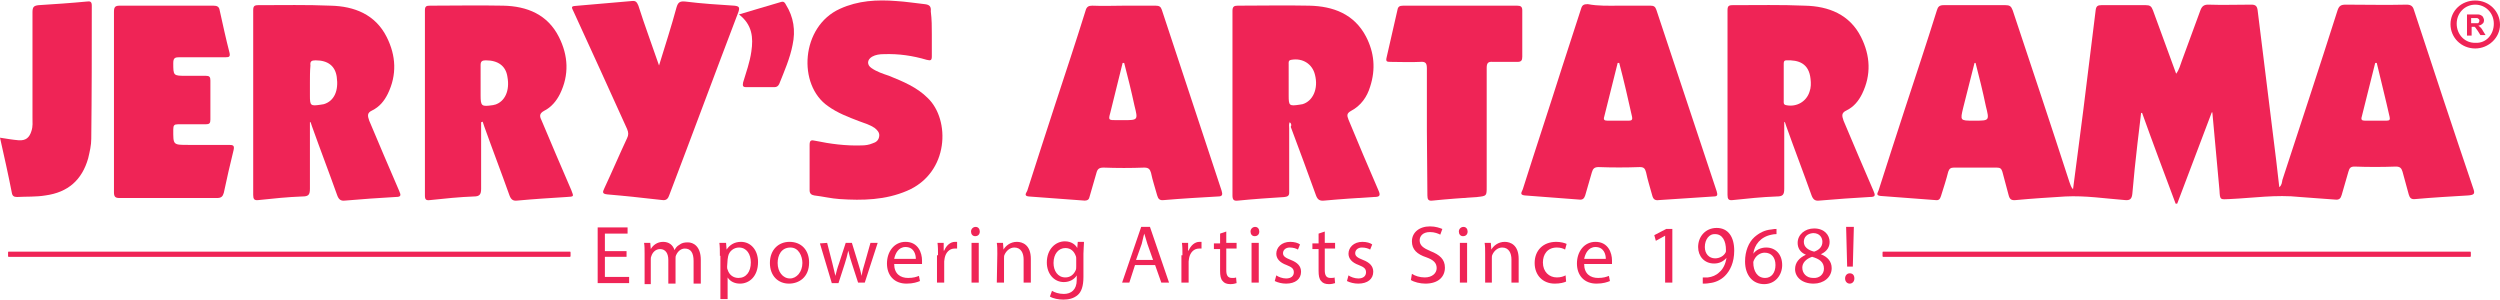 <svg version="1.1" id="Layer_1" xmlns="http://www.w3.org/2000/svg" xmlns:xlink="http://www.w3.org/1999/xlink" x="0px" y="0px"
	 viewBox="0 0 484.8 58.2" style="enable-background:new 0 0 484.8 58.2;" xml:space="preserve">
<style type="text/css">
	.st0{fill:#ef2456;}
	.st1{fill:#ef2456;stroke:#ef2456;stroke-width:0.8;stroke-miterlimit:10;}
	.st2{fill:#ef2456;stroke:#ef2456;stroke-miterlimit:10;}
</style>
<g>
	<path class="st0" d="M428.9,21.8c-2.2,5.9-4.5,11.8-6.7,17.7c-0.1,0-0.2,0-0.3,0c-2.2-5.9-4.4-11.7-6.5-17.6c-0.1,0-0.1,0-0.2,0
		c-0.2,2-0.5,4-0.7,5.9c-0.4,3.3-0.7,6.5-1,9.8c-0.1,0.9-0.4,1.3-1.4,1.2c-3.9-0.3-7.7-0.9-11.6-0.7c-3.2,0.2-6.4,0.4-9.6,0.7
		c-0.9,0.1-1.2-0.2-1.4-1c-0.4-1.5-0.8-3-1.2-4.5c-0.2-0.6-0.4-0.8-1.1-0.8c-2.8,0-5.5,0-8.3,0c-0.6,0-0.9,0.2-1.1,0.8
		c-0.4,1.6-0.9,3.1-1.4,4.7c-0.2,0.6-0.4,0.9-1.1,0.8c-3.5-0.3-7.1-0.5-10.6-0.8c-1.1-0.1-0.5-0.7-0.4-1.1
		c1.7-5.3,3.4-10.6,5.1-15.8c2.1-6.4,4.2-12.7,6.2-19.1c0.2-0.7,0.5-1,1.3-1c4,0,8,0,12,0c0.8,0,1.1,0.2,1.4,1
		c3.7,11.1,7.4,22.2,11,33.3c0.2,0.5,0.3,1,0.7,1.4c0.7-5.1,1.3-10.2,2-15.4c0.8-6.5,1.6-12.9,2.4-19.4c0.1-0.7,0.4-0.9,1.1-0.9
		c2.9,0,5.8,0,8.6,0c0.8,0,1.1,0.2,1.4,1c1.5,4.1,3,8.2,4.5,12.3c0.6-0.8,0.8-1.7,1.1-2.5c1.2-3.3,2.4-6.5,3.6-9.8
		c0.3-0.8,0.7-1.1,1.5-1.1c2.8,0.1,5.6,0,8.4,0c0.8,0,1.1,0.3,1.2,1.1c1.2,9.7,2.4,19.4,3.6,29.1c0.2,1.7,0.4,3.4,0.6,5.2
		c0.5-0.4,0.5-0.9,0.6-1.4c3.6-11,7.2-21.9,10.7-32.9c0.3-0.9,0.7-1.1,1.6-1.1c3.9,0,7.8,0.1,11.8,0c0.8,0,1.2,0.3,1.4,1
		c3.8,11.6,7.6,23.1,11.5,34.6c0.4,1.1,0.2,1.3-1,1.4c-3.4,0.2-6.8,0.4-10.2,0.7c-0.8,0.1-1.1-0.2-1.3-0.9c-0.4-1.5-0.8-2.9-1.2-4.4
		c-0.2-0.7-0.5-1-1.3-1c-2.7,0.1-5.4,0.1-8,0c-0.8,0-1,0.3-1.2,1c-0.4,1.5-0.9,3-1.3,4.5c-0.2,0.7-0.5,1-1.3,0.9
		c-2.3-0.2-4.6-0.3-6.8-0.5c-4.6-0.5-9.1,0.2-13.6,0.4c-1.9,0.1-1.9,0.2-2-1.7c-0.5-5.1-0.9-10.2-1.4-15.3
		C429.1,21.8,429,21.8,428.9,21.8z M383.1,12.2c-0.1,0-0.2,0-0.2,0c-0.7,2.9-1.5,5.8-2.2,8.7c-0.6,2.5-0.6,2.5,2,2.5
		c0.1,0,0.2,0,0.2,0c2.9,0,2.9,0,2.2-2.8C384.5,17.7,383.8,14.9,383.1,12.2z M460.9,12.2c-0.1,0-0.2,0-0.3,0
		c-0.9,3.5-1.7,6.9-2.6,10.4c-0.2,0.6,0,0.8,0.6,0.8c1.4,0,2.8,0,4.2,0c0.6,0,0.7-0.2,0.6-0.7C462.6,19.1,461.7,15.6,460.9,12.2z"/>
	<path class="st0" d="M218,1.1c2,0,4.1,0,6.1,0c0.7,0,1,0.2,1.2,0.8c3.9,11.7,7.7,23.4,11.6,35.1c0.2,0.7,0.2,1.1-0.7,1.1
		c-3.5,0.2-7,0.4-10.5,0.7c-0.8,0.1-1.1-0.2-1.3-0.9c-0.4-1.5-0.9-2.9-1.2-4.4c-0.2-0.7-0.5-1-1.3-1c-2.6,0.1-5.3,0.1-7.9,0
		c-0.9,0-1.2,0.3-1.4,1.1c-0.4,1.5-0.9,3-1.3,4.5c-0.1,0.5-0.3,0.8-1,0.8c-3.6-0.3-7.2-0.5-10.8-0.8c-1.1-0.1-0.4-0.8-0.3-1.1
		c1.8-5.6,3.6-11.2,5.4-16.7c2-6.1,4-12.1,5.9-18.2c0.2-0.8,0.6-1,1.3-1C214,1.2,216,1.1,218,1.1z M218,12.2c-0.1,0-0.2,0-0.3,0
		c-0.8,3.2-1.6,6.5-2.4,9.7c-0.4,1.4-0.3,1.4,1.2,1.4c0.4,0,0.9,0,1.3,0c2.9,0,2.9,0,2.2-2.8C219.4,17.7,218.7,14.9,218,12.2z"/>
	<path class="st0" d="M314,1.1c2,0,4.1,0,6.1,0c0.6,0,0.9,0.2,1.1,0.8c3.9,11.7,7.8,23.5,11.7,35.2c0.2,0.7,0.2,1-0.6,1
		c-3.5,0.2-7.1,0.5-10.6,0.7c-0.7,0.1-1.1-0.1-1.3-0.9c-0.4-1.5-0.9-3-1.2-4.5c-0.2-0.7-0.4-1-1.2-1c-2.7,0.1-5.4,0.1-8,0
		c-0.8,0-1.1,0.3-1.3,1c-0.4,1.5-0.9,3-1.3,4.5c-0.2,0.6-0.5,0.9-1.2,0.8c-3.5-0.3-7-0.5-10.5-0.8c-1.2-0.1-0.5-0.8-0.4-1.2
		c2.5-7.9,5.1-15.7,7.6-23.6c1.2-3.8,2.5-7.6,3.7-11.4c0.2-0.7,0.5-0.9,1.3-0.9C310,1.2,312,1.1,314,1.1z M314,12.2
		c-0.1,0-0.2,0-0.3,0c-0.9,3.5-1.7,6.9-2.6,10.4c-0.2,0.6,0,0.8,0.6,0.8c1.4,0,2.8,0,4.2,0c0.5,0,0.7-0.2,0.6-0.7
		C315.7,19.1,314.9,15.6,314,12.2z"/>
	<path class="st0" d="M60.1,23.7c0,4.3,0,8.6,0,12.9c0,1.2-0.3,1.5-1.5,1.5c-2.8,0.1-5.7,0.4-8.5,0.7c-0.8,0.1-1-0.2-1-1
		c0-11.9,0-23.8,0-35.8c0-0.8,0.2-1,1-1c4.7,0,9.4-0.1,14,0.1c4.6,0.1,8.7,1.7,10.9,6.1c1.8,3.6,2,7.3,0.2,11
		c-0.7,1.4-1.6,2.5-3,3.2c-1.1,0.5-0.9,1.1-0.6,2c1.9,4.5,3.8,9,5.8,13.6c0.4,0.9,0.4,1.2-0.7,1.2c-3.3,0.2-6.5,0.4-9.8,0.7
		c-0.8,0.1-1.2-0.2-1.5-1c-1.6-4.5-3.3-8.9-4.9-13.4c-0.1-0.3-0.2-0.6-0.3-0.9C60.3,23.7,60.2,23.7,60.1,23.7z M60.1,16
		c0,0.8,0,1.7,0,2.5c0,2,0.1,2.1,2.1,1.8c0.2,0,0.4-0.1,0.6-0.1c2-0.6,2.9-2.6,2.5-5.3c-0.3-2.1-1.7-3.2-4.1-3.2c-0.8,0-1.1,0.2-1,1
		C60.1,13.8,60.1,14.9,60.1,16z"/>
	<path class="st0" d="M93.3,23.7c0,4.3,0,8.6,0,12.9c0,1.1-0.3,1.5-1.4,1.5c-2.8,0.1-5.7,0.4-8.5,0.7c-0.8,0.1-1-0.1-1-0.9
		c0-12,0-23.9,0-35.9c0-0.8,0.3-0.9,1-0.9c4.7,0,9.4-0.1,14.2,0c4.6,0.1,8.6,1.7,10.8,6.1c1.8,3.6,2,7.3,0.2,11
		c-0.7,1.4-1.7,2.6-3.1,3.3c-0.9,0.5-0.9,1-0.5,1.8c1.9,4.5,3.8,9,5.8,13.6c0.5,1.3,0.5,1.2-0.9,1.3c-3.2,0.2-6.4,0.4-9.6,0.7
		c-0.8,0.1-1.2-0.2-1.5-1c-1.6-4.5-3.3-8.9-4.9-13.4c-0.1-0.3-0.2-0.6-0.3-0.9C93.4,23.7,93.3,23.7,93.3,23.7z M93.2,16
		c0,0.8,0,1.7,0,2.5c0,2.1,0.2,2.2,2.3,1.9c0.2,0,0.3-0.1,0.5-0.1c1.9-0.6,2.9-2.7,2.4-5.4c-0.3-2.1-1.8-3.2-4.2-3.2
		c-0.7,0-1,0.2-1,0.9C93.2,13.7,93.2,14.9,93.2,16z"/>
	<path class="st0" d="M250.1,23.7c-0.2,0.4-0.1,0.8-0.1,1.2c0,4,0,8.1,0,12.1c0,0.6,0.1,1.1-0.9,1.2c-3,0.2-6,0.4-9,0.7
		c-0.8,0.1-1.1-0.1-1.1-1c0-11.9,0-23.8,0-35.8c0-0.8,0.3-1,1-1c4.6,0,9.3-0.1,13.9,0c4.6,0.1,8.7,1.6,11,6c1.6,3.1,1.9,6.3,0.8,9.7
		c-0.6,2-1.8,3.7-3.7,4.7c-0.9,0.5-0.8,0.9-0.5,1.7c1.9,4.6,3.8,9.1,5.8,13.7c0.5,1.1,0.2,1.3-0.9,1.3c-3.2,0.2-6.4,0.4-9.6,0.7
		c-0.9,0.1-1.3-0.2-1.6-1c-1.6-4.4-3.2-8.8-4.9-13.3C250.5,24.3,250.4,23.9,250.1,23.7z M249.9,16c0,0.8,0,1.7,0,2.5
		c0,2,0.1,2.1,2.1,1.8c0.2,0,0.4-0.1,0.6-0.1c2-0.6,3.1-3,2.4-5.7c-0.5-2.1-2.4-3.3-4.6-2.9c-0.6,0.1-0.5,0.5-0.5,0.9
		C249.9,13.7,249.9,14.9,249.9,16z"/>
	<path class="st0" d="M346,23.7c0,4.3,0,8.6,0,12.9c0,1.2-0.3,1.5-1.5,1.5c-2.8,0.1-5.7,0.4-8.5,0.7c-0.8,0.1-1-0.2-1-1
		c0-11.9,0-23.8,0-35.8c0-0.8,0.2-1,1-1c4.7,0,9.4-0.1,14,0.1c4.6,0.1,8.7,1.7,10.9,6.1c1.8,3.6,2,7.3,0.2,11
		c-0.7,1.4-1.6,2.5-3,3.2c-1.1,0.5-0.9,1.1-0.6,2c1.9,4.5,3.8,9,5.8,13.6c0.4,0.9,0.4,1.2-0.7,1.2c-3.3,0.2-6.5,0.4-9.8,0.7
		c-0.8,0.1-1.2-0.2-1.5-1c-1.6-4.5-3.3-8.9-4.9-13.4c-0.1-0.3-0.2-0.6-0.3-0.9C346.1,23.7,346.1,23.7,346,23.7z M345.9,15.9
		L345.9,15.9c0,1.2,0,2.4,0,3.6c0,0.4-0.1,0.8,0.5,0.9c2,0.4,3.9-0.7,4.5-2.6c0.3-0.8,0.3-1.7,0.2-2.5c-0.3-3-2.3-3.7-4.7-3.6
		c-0.5,0-0.5,0.4-0.5,0.7C345.9,13.6,345.9,14.8,345.9,15.9z"/>
	<path class="st0" d="M180.7,6.6c0,1.4,0,2.9,0,4.3c0,0.8-0.2,0.9-1,0.7c-2.7-0.8-5.4-1.2-8.3-1.1c-0.8,0-1.6,0.1-2.3,0.5
		c-1,0.6-1,1.6-0.1,2.2c1,0.7,2.2,1.1,3.4,1.5c2.7,1.1,5.4,2.2,7.5,4.3c4.4,4.2,4.2,14.5-4,18c-4.2,1.8-8.6,1.9-13.1,1.6
		c-1.6-0.1-3.2-0.5-4.9-0.7c-0.6-0.1-0.9-0.4-0.9-1c0-2.9,0-5.8,0-8.8c0-0.9,0.3-1,1.1-0.8c2.9,0.6,5.9,1,8.9,0.9
		c0.8,0,1.5-0.1,2.2-0.4c0.7-0.2,1.2-0.6,1.3-1.4c0.1-0.7-0.4-1.2-0.9-1.6c-0.9-0.6-1.9-0.9-3-1.3c-2.1-0.8-4.2-1.6-6-2.9
		c-6-4.1-5.3-15.5,2.3-18.9c3.5-1.6,7.2-1.8,10.9-1.5c1.8,0.1,3.6,0.4,5.5,0.6c0.9,0.1,1.3,0.4,1.2,1.4
		C180.7,3.8,180.7,5.2,180.7,6.6z"/>
	<path class="st0" d="M22.1,19.6c0-5.8,0-11.5,0-17.3c0-0.9,0.2-1.2,1.1-1.2c6.1,0,12.2,0,18.2,0c0.7,0,1.1,0.2,1.2,0.9
		c0.6,2.7,1.2,5.5,1.9,8.2c0.2,0.8-0.1,0.9-0.7,0.9c-3,0-6,0-9,0c-0.8,0-1.2,0.1-1.2,1.1c0,2.5,0,2.5,2.5,2.5c1.3,0,2.6,0,3.8,0
		c0.7,0,0.9,0.2,0.9,0.9c0,2.5,0,5,0,7.6c0,0.7-0.2,0.9-0.9,0.9c-1.8,0-3.6,0-5.4,0c-0.7,0-0.9,0.2-0.9,1c0,3-0.1,3,2.9,3
		c2.6,0,5.3,0,7.9,0c0.8,0,1.1,0.1,0.9,1c-0.7,2.8-1.3,5.5-1.9,8.3c-0.2,0.7-0.5,1-1.3,1c-6.3,0-12.6,0-18.9,0
		c-0.8,0-1.1-0.2-1.1-1.1C22.1,31.2,22.1,25.4,22.1,19.6z"/>
	<path class="st0" d="M127.8,12.7c1.2-3.9,2.4-7.6,3.4-11.3c0.3-1,0.7-1.2,1.7-1.1c3.2,0.4,6.4,0.6,9.5,0.8c0.9,0.1,1.1,0.3,0.8,1.2
		c-4.5,11.8-8.9,23.7-13.4,35.5c-0.2,0.6-0.5,1.1-1.3,1c-3.6-0.4-7.1-0.8-10.7-1.1c-1-0.1-1-0.4-0.6-1.2c1.5-3.2,2.9-6.5,4.4-9.7
		c0.3-0.6,0.3-1.1,0-1.8c-3.4-7.5-6.8-15-10.3-22.6c-0.6-1.2-0.6-1.2,0.8-1.3c3.5-0.3,6.9-0.6,10.4-0.9c0.8-0.1,1,0.2,1.3,0.9
		C125,4.9,126.4,8.6,127.8,12.7z"/>
	<path class="st0" d="M276.7,25.4c0-4,0-8.1,0-12.1c0-1-0.2-1.4-1.3-1.3c-1.9,0.1-3.8,0-5.8,0c-0.7,0-0.9-0.1-0.7-0.9
		c0.7-3.1,1.4-6.1,2.1-9.2c0.1-0.6,0.4-0.8,1.1-0.8c7.4,0,14.7,0,22.1,0c0.7,0,1,0.2,1,0.9c0,3,0,6,0,9c0,0.7-0.2,1-0.9,1
		c-1.6,0-3.2,0-4.8,0c-1-0.1-1.2,0.3-1.2,1.2c0,7.7,0,15.4,0,23c0,1.8,0,1.8-1.8,2c-2.9,0.2-5.8,0.4-8.7,0.7c-0.8,0.1-1-0.2-1-1
		C276.8,33.8,276.7,29.6,276.7,25.4z"/>
	<path class="st0" d="M0,26.7c1.3,0.2,2.4,0.4,3.6,0.5c1.4,0.1,2.1-0.5,2.5-1.8c0.3-0.9,0.2-1.7,0.2-2.6c0-6.8,0-13.6,0-20.4
		c0-1,0.2-1.3,1.2-1.4c3.1-0.2,6.2-0.4,9.3-0.7c0.7-0.1,1,0,1,0.8c0,8.6,0,17.2-0.1,25.8c0,1.3-0.3,2.5-0.6,3.8
		c-1.2,4.2-3.9,6.6-8.3,7.2c-1.8,0.3-3.7,0.2-5.5,0.3c-0.6,0-0.9-0.2-1-0.8C1.6,33.8,0.8,30.3,0,26.7z"/>
	<path class="st0" d="M143.3,2.8c2.9-0.9,5.5-1.6,8.1-2.4c0.6-0.2,0.8,0.1,1,0.5c1.5,2.4,1.9,5,1.3,7.8c-0.5,2.6-1.6,5.1-2.6,7.6
		c-0.2,0.4-0.5,0.6-0.9,0.6c-1.8,0-3.7,0-5.5,0c-0.7,0-0.7-0.3-0.6-0.9c0.6-2,1.3-3.9,1.6-6C146.1,7.3,145.9,4.8,143.3,2.8z"/>
	<path class="st0" d="M480,9.4c-2.7,0-4.8-2.1-4.8-4.7s2.1-4.6,4.8-4.6c2.7,0,4.8,2.1,4.8,4.7C484.8,7.3,482.6,9.4,480,9.4z
		 M483.6,4.6c0-2.1-1.6-3.7-3.6-3.7s-3.6,1.6-3.6,3.7s1.6,3.8,3.7,3.7C482.1,8.4,483.6,6.7,483.6,4.6z"/>
	<g>
		<path class="st0" d="M478.4,6.8v-4h1.7c0.4,0,0.7,0,0.9,0.1c0.2,0.1,0.4,0.2,0.5,0.4s0.2,0.4,0.2,0.6c0,0.3-0.1,0.6-0.3,0.7
			c-0.2,0.2-0.4,0.3-0.8,0.4c0.2,0.1,0.3,0.2,0.4,0.3c0.1,0.1,0.3,0.3,0.5,0.7l0.5,0.8h-1L480.5,6c-0.2-0.3-0.4-0.5-0.4-0.6
			c-0.1-0.1-0.2-0.1-0.2-0.2c-0.1,0-0.2,0-0.4,0h-0.2v1.7h-0.9V6.8z M479.2,4.5h0.6c0.4,0,0.6,0,0.7,0s0.2-0.1,0.2-0.2
			c0.1-0.1,0.1-0.2,0.1-0.3c0-0.1,0-0.2-0.1-0.3s-0.2-0.1-0.3-0.2c-0.1,0-0.3,0-0.6,0h-0.6L479.2,4.5L479.2,4.5z"/>
	</g>
</g>
<g>
	<path class="st0" d="M121.5,49.8h-4.2v3.9h4.7v1.2h-6.1V44.1h5.8v1.2h-4.4v3.4h4.2V49.8z"/>
	<path class="st0" d="M125,49.2c0-0.8,0-1.5-0.1-2.1h1.2l0.1,1.2l0,0c0.4-0.7,1.2-1.4,2.4-1.4c1.1,0,1.9,0.6,2.2,1.6l0,0
		c0.2-0.4,0.5-0.8,0.9-1c0.5-0.4,1-0.5,1.7-0.5c1,0,2.5,0.7,2.5,3.4V55h-1.4v-4.4c0-1.5-0.5-2.4-1.7-2.4c-0.8,0-1.4,0.6-1.7,1.3
		c-0.1,0.2-0.1,0.4-0.1,0.7V55h-1.4v-4.6c0-1.2-0.5-2.1-1.6-2.1c-0.9,0-1.5,0.7-1.7,1.4c-0.1,0.2-0.1,0.4-0.1,0.7v4.7H125V49.2z"/>
	<path class="st0" d="M139.6,49.6c0-1,0-1.8-0.1-2.5h1.3l0.1,1.3l0,0c0.6-0.9,1.5-1.5,2.8-1.5c1.9,0,3.3,1.6,3.3,3.9
		c0,2.8-1.7,4.2-3.5,4.2c-1,0-1.9-0.4-2.4-1.2l0,0V58h-1.4v-8.4H139.6z M141,51.7c0,0.2,0,0.4,0.1,0.6c0.3,1,1.1,1.6,2.1,1.6
		c1.5,0,2.4-1.2,2.4-3c0-1.6-0.8-2.9-2.3-2.9c-1,0-1.9,0.7-2.1,1.7c0,0.2-0.1,0.4-0.1,0.6L141,51.7L141,51.7z"/>
	<path class="st0" d="M156.9,50.9c0,2.9-2,4.1-3.9,4.1c-2.1,0-3.7-1.5-3.7-4c0-2.6,1.7-4.1,3.8-4.1
		C155.4,46.9,156.9,48.5,156.9,50.9z M150.8,51c0,1.7,1,3,2.4,3c1.3,0,2.4-1.3,2.4-3c0-1.3-0.7-3-2.3-3
		C151.5,48,150.8,49.5,150.8,51z"/>
	<path class="st0" d="M160.4,47.1l1,3.9c0.2,0.9,0.4,1.7,0.6,2.5l0,0c0.2-0.8,0.4-1.6,0.7-2.4l1.3-4h1.2l1.2,3.9
		c0.3,0.9,0.5,1.7,0.7,2.5l0,0c0.1-0.8,0.3-1.6,0.6-2.5l1.1-3.9h1.4l-2.5,7.7h-1.3l-1.2-3.7c-0.3-0.9-0.5-1.6-0.7-2.5l0,0
		c-0.2,0.9-0.4,1.7-0.7,2.6l-1.2,3.7h-1.3l-2.3-7.7L160.4,47.1L160.4,47.1z"/>
	<path class="st0" d="M173.4,51.2c0,1.9,1.2,2.7,2.7,2.7c1,0,1.6-0.2,2.1-0.4l0.2,1c-0.5,0.2-1.3,0.5-2.6,0.5
		c-2.4,0-3.8-1.6-3.8-3.9s1.4-4.2,3.6-4.2c2.5,0,3.2,2.2,3.2,3.6c0,0.3,0,0.5,0,0.7C178.8,51.2,173.4,51.2,173.4,51.2z M177.6,50.2
		c0-0.9-0.4-2.3-2-2.3c-1.4,0-2,1.3-2.2,2.3H177.6z"/>
	<path class="st0" d="M181.9,49.5c0-0.9,0-1.7-0.1-2.4h1.2v1.5h0.1c0.4-1,1.2-1.7,2.1-1.7c0.2,0,0.3,0,0.4,0v1.3c-0.1,0-0.3,0-0.5,0
		c-1,0-1.7,0.8-1.9,1.8c0,0.2-0.1,0.4-0.1,0.7v4.1h-1.4v-5.3H181.9z"/>
	<path class="st0" d="M190,44.9c0,0.5-0.3,0.9-0.9,0.9c-0.5,0-0.8-0.4-0.8-0.9s0.4-0.9,0.9-0.9S190,44.4,190,44.9z M188.4,54.8v-7.7
		h1.4v7.7H188.4z"/>
	<path class="st0" d="M193.4,49.2c0-0.8,0-1.5-0.1-2.1h1.2l0.1,1.3l0,0c0.4-0.7,1.3-1.5,2.6-1.5c1.1,0,2.7,0.6,2.7,3.3v4.6h-1.4
		v-4.5c0-1.2-0.5-2.3-1.8-2.3c-0.9,0-1.6,0.7-1.9,1.4c-0.1,0.2-0.1,0.4-0.1,0.7v4.7h-1.4L193.4,49.2L193.4,49.2z"/>
	<path class="st0" d="M210.2,47.1c0,0.6-0.1,1.2-0.1,2.1v4.5c0,1.8-0.4,2.9-1.1,3.5c-0.8,0.7-1.8,0.9-2.8,0.9c-0.9,0-2-0.2-2.6-0.6
		l0.4-1.1c0.5,0.3,1.3,0.6,2.3,0.6c1.4,0,2.5-0.8,2.5-2.7v-0.9l0,0c-0.4,0.7-1.3,1.3-2.5,1.3c-1.9,0-3.3-1.6-3.3-3.8
		c0-2.6,1.7-4.1,3.5-4.1c1.3,0,2.1,0.7,2.4,1.3l0,0l0.1-1.2h1.2V47.1z M208.7,50.2c0-0.2,0-0.4-0.1-0.6c-0.3-0.8-0.9-1.5-2-1.5
		c-1.3,0-2.3,1.1-2.3,2.9c0,1.5,0.8,2.8,2.3,2.8c0.9,0,1.6-0.5,2-1.4c0.1-0.2,0.1-0.5,0.1-0.8V50.2z"/>
	<path class="st0" d="M220.1,51.4l-1.1,3.4h-1.4l3.7-10.8h1.7l3.7,10.8h-1.5l-1.2-3.4H220.1z M223.6,50.4l-1.1-3.1
		c-0.2-0.7-0.4-1.3-0.6-2l0,0c-0.2,0.6-0.3,1.3-0.5,2l-1.1,3.1H223.6z"/>
	<path class="st0" d="M229.3,49.5c0-0.9,0-1.7-0.1-2.4h1.2v1.5h0.1c0.4-1,1.2-1.7,2.1-1.7c0.2,0,0.3,0,0.4,0v1.3c-0.1,0-0.3,0-0.5,0
		c-1,0-1.7,0.8-1.9,1.8c0,0.2-0.1,0.4-0.1,0.7v4.1h-1.4v-5.3H229.3z"/>
	<path class="st0" d="M237.8,44.9v2.2h2v1.1h-2v4.2c0,1,0.3,1.5,1.1,1.5c0.4,0,0.6,0,0.8-0.1l0.1,1.1c-0.3,0.1-0.7,0.2-1.2,0.2
		c-0.7,0-1.2-0.2-1.5-0.6c-0.4-0.4-0.5-1.1-0.5-2v-4.2h-1.2v-1.1h1.2v-1.9L237.8,44.9z"/>
	<path class="st0" d="M244.2,44.9c0,0.5-0.3,0.9-0.9,0.9c-0.5,0-0.8-0.4-0.8-0.9s0.4-0.9,0.9-0.9S244.2,44.4,244.2,44.9z
		 M242.7,54.8v-7.7h1.4v7.7H242.7z"/>
	<path class="st0" d="M247.5,53.4c0.4,0.3,1.2,0.6,1.9,0.6c1,0,1.5-0.5,1.5-1.2s-0.4-1-1.4-1.4c-1.4-0.5-2-1.3-2-2.2
		c0-1.2,1-2.3,2.7-2.3c0.8,0,1.5,0.2,1.9,0.5l-0.4,1c-0.3-0.2-0.9-0.4-1.6-0.4c-0.8,0-1.3,0.5-1.3,1.1s0.5,0.9,1.5,1.3
		c1.3,0.5,2,1.2,2,2.3c0,1.4-1.1,2.3-2.9,2.3c-0.8,0-1.6-0.2-2.2-0.5L247.5,53.4z"/>
	<path class="st0" d="M256.9,44.9v2.2h2v1.1h-2v4.2c0,1,0.3,1.5,1.1,1.5c0.4,0,0.6,0,0.8-0.1l0.1,1.1c-0.3,0.1-0.7,0.2-1.2,0.2
		c-0.7,0-1.2-0.2-1.5-0.6c-0.4-0.4-0.5-1.1-0.5-2v-4.2h-1.2v-1.1h1.2v-1.9L256.9,44.9z"/>
	<path class="st0" d="M261.5,53.4c0.4,0.3,1.2,0.6,1.9,0.6c1,0,1.5-0.5,1.5-1.2s-0.4-1-1.4-1.4c-1.4-0.5-2-1.3-2-2.2
		c0-1.2,1-2.3,2.7-2.3c0.8,0,1.5,0.2,1.9,0.5l-0.4,1c-0.3-0.2-0.9-0.4-1.6-0.4c-0.8,0-1.3,0.5-1.3,1.1s0.5,0.9,1.5,1.3
		c1.3,0.5,2,1.2,2,2.3c0,1.4-1.1,2.3-2.9,2.3c-0.8,0-1.6-0.2-2.2-0.5L261.5,53.4z"/>
	<path class="st0" d="M273.8,53.1c0.6,0.4,1.5,0.7,2.5,0.7c1.4,0,2.3-0.8,2.3-1.8s-0.6-1.6-2-2.1c-1.8-0.6-2.8-1.5-2.8-3.1
		c0-1.7,1.4-2.9,3.5-2.9c1.1,0,1.9,0.3,2.4,0.5l-0.4,1.1c-0.4-0.2-1.1-0.5-2-0.5c-1.5,0-2,0.9-2,1.6c0,1,0.7,1.5,2.1,2.1
		c1.8,0.7,2.8,1.6,2.8,3.2c0,1.7-1.2,3.1-3.8,3.1c-1,0-2.2-0.3-2.8-0.7L273.8,53.1z"/>
	<path class="st0" d="M284.6,44.9c0,0.5-0.3,0.9-0.9,0.9c-0.5,0-0.8-0.4-0.8-0.9s0.4-0.9,0.9-0.9C284.3,44,284.6,44.4,284.6,44.9z
		 M283.1,54.8v-7.7h1.4v7.7H283.1z"/>
	<path class="st0" d="M288,49.2c0-0.8,0-1.5-0.1-2.1h1.2l0.1,1.3l0,0c0.4-0.7,1.3-1.5,2.6-1.5c1.1,0,2.7,0.6,2.7,3.3v4.6h-1.4v-4.5
		c0-1.2-0.5-2.3-1.8-2.3c-0.9,0-1.6,0.7-1.9,1.4c-0.1,0.2-0.1,0.4-0.1,0.7v4.7H288V49.2z"/>
	<path class="st0" d="M303.7,54.6c-0.4,0.2-1.2,0.4-2.2,0.4c-2.3,0-3.9-1.6-3.9-4s1.6-4.1,4.2-4.1c0.8,0,1.6,0.2,2,0.4l-0.3,1.1
		c-0.3-0.2-0.9-0.4-1.6-0.4c-1.8,0-2.7,1.3-2.7,2.9c0,1.8,1.2,2.9,2.7,2.9c0.8,0,1.3-0.2,1.7-0.4L303.7,54.6z"/>
	<path class="st0" d="M307.2,51.2c0,1.9,1.2,2.7,2.7,2.7c1,0,1.6-0.2,2.1-0.4l0.2,1c-0.5,0.2-1.3,0.5-2.6,0.5
		c-2.4,0-3.8-1.6-3.8-3.9s1.4-4.2,3.6-4.2c2.5,0,3.2,2.2,3.2,3.6c0,0.3,0,0.5,0,0.7C312.6,51.2,307.2,51.2,307.2,51.2z M311.4,50.2
		c0-0.9-0.4-2.3-2-2.3c-1.4,0-2,1.3-2.2,2.3H311.4z"/>
	<path class="st0" d="M322.9,45.7L322.9,45.7l-1.8,1l-0.3-1.1l2.3-1.2h1.2v10.4h-1.4L322.9,45.7L322.9,45.7z"/>
	<path class="st0" d="M330.1,53.8c0.3,0,0.7,0,1.1,0c0.8-0.1,1.6-0.4,2.2-1c0.7-0.6,1.2-1.5,1.4-2.8l0,0c-0.6,0.7-1.4,1.1-2.4,1.1
		c-1.9,0-3.1-1.4-3.1-3.2c0-2,1.4-3.7,3.6-3.7s3.4,1.7,3.4,4.4c0,2.3-0.8,3.9-1.8,4.9c-0.8,0.8-1.9,1.3-3,1.4
		c-0.5,0.1-1,0.1-1.3,0.1v-1.2H330.1z M330.6,47.9c0,1.3,0.8,2.2,2,2.2c0.9,0,1.7-0.5,2-1.1c0.1-0.1,0.1-0.3,0.1-0.5
		c0-1.8-0.7-3.1-2.1-3.1C331.5,45.3,330.6,46.4,330.6,47.9z"/>
	<path class="st0" d="M344.7,45.4c-0.3,0-0.7,0-1.1,0.1c-2.2,0.4-3.4,2-3.6,3.7l0,0c0.5-0.7,1.4-1.2,2.5-1.2c1.8,0,3.1,1.3,3.1,3.4
		c0,1.9-1.3,3.7-3.5,3.7s-3.7-1.7-3.7-4.4c0-2,0.7-3.7,1.8-4.7c0.9-0.8,2-1.4,3.3-1.5c0.4-0.1,0.8-0.1,1-0.1v1H344.7z M344.3,51.4
		c0-1.5-0.8-2.4-2.1-2.4c-0.8,0-1.6,0.5-2,1.3c-0.1,0.2-0.2,0.4-0.2,0.6c0,1.7,0.8,3,2.3,3C343.5,53.9,344.3,52.9,344.3,51.4z"/>
	<path class="st0" d="M348.1,52.2c0-1.3,0.8-2.2,2.1-2.8l0,0c-1.2-0.5-1.6-1.4-1.6-2.3c0-1.6,1.4-2.8,3.2-2.8c2,0,3,1.3,3,2.6
		c0,0.9-0.4,1.8-1.7,2.4l0,0c1.3,0.5,2.1,1.4,2.1,2.7c0,1.8-1.6,3-3.5,3C349.4,55,348.1,53.7,348.1,52.2z M353.7,52.1
		c0-1.3-0.9-1.9-2.3-2.3c-1.2,0.4-1.9,1.2-1.9,2.1c0,1.1,0.8,2,2.1,2C352.8,54,353.7,53.2,353.7,52.1z M349.8,46.9
		c0,1,0.8,1.6,2,1.9c0.9-0.3,1.6-0.9,1.6-1.9c0-0.8-0.5-1.7-1.8-1.7C350.4,45.3,349.8,46,349.8,46.9z"/>
	<path class="st0" d="M357.8,54c0-0.6,0.4-1,0.9-1c0.6,0,0.9,0.4,0.9,1s-0.4,1-0.9,1C358.2,55,357.8,54.6,357.8,54z M358.2,51.7
		L358,44h1.5l-0.2,7.7H358.2z"/>
</g>
<g>
	<line class="st1" x1="1.6" y1="49.3" x2="110.6" y2="49.3"/>
	<line class="st2" x1="1.6" y1="49.3" x2="110.6" y2="49.3"/>
</g>
<g>
	<line class="st1" x1="365.1" y1="49.3" x2="479.1" y2="49.3"/>
	<line class="st2" x1="365.1" y1="49.3" x2="479.1" y2="49.3"/>
</g>
</svg>